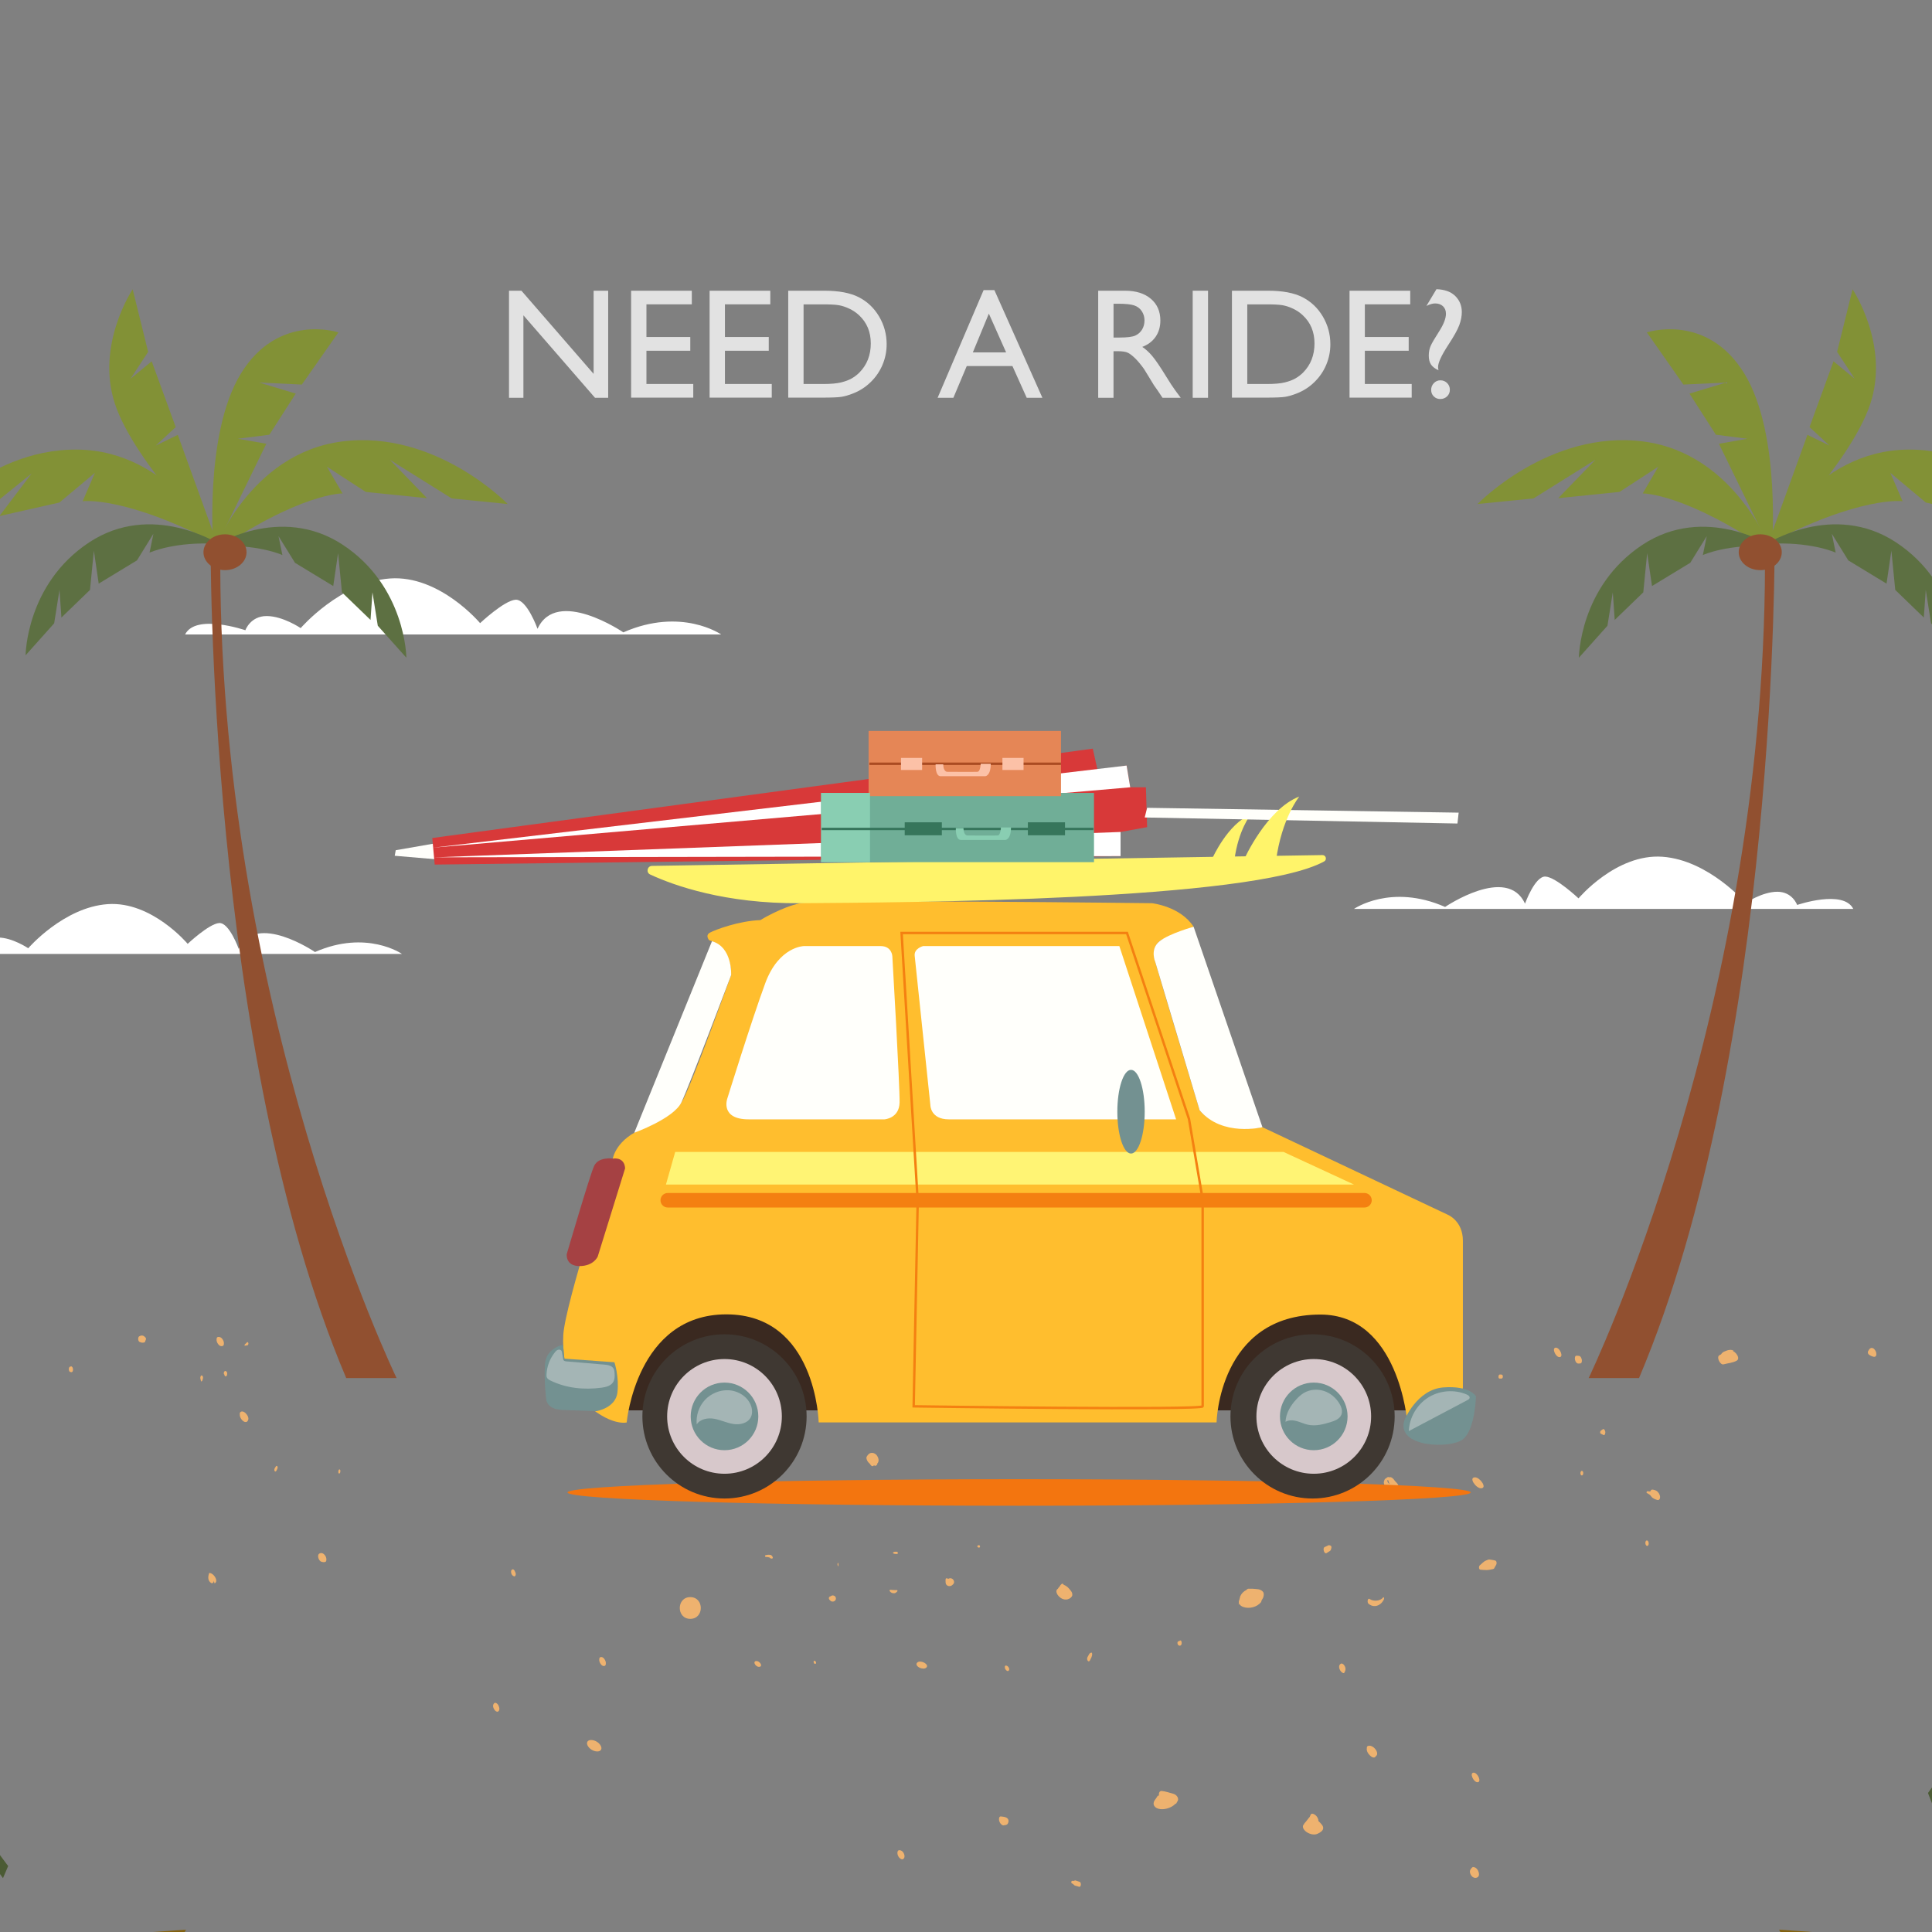 <?xml version="1.0" encoding="utf-8"?>
<!-- Generator: Adobe Illustrator 16.0.0, SVG Export Plug-In . SVG Version: 6.00 Build 0)  -->
<!DOCTYPE svg PUBLIC "-//W3C//DTD SVG 1.1//EN" "http://www.w3.org/Graphics/SVG/1.1/DTD/svg11.dtd">
<svg version="1.1" id="Layer_1" xmlns="http://www.w3.org/2000/svg" xmlns:xlink="http://www.w3.org/1999/xlink" x="0px" y="0px"
	 width="800px" height="800px" viewBox="0 0 800 800" enable-background="new 0 0 800 800" xml:space="preserve">
<rect x="0" y="0" width="800" height="800" fill="#808080" stroke="none"/>
<g>
	<defs>
		<polygon id="SVGID_1_" points="0,781.373 0,800 800,800 800,661.053 		"/>
	</defs>
	<clipPath id="SVGID_2_">
		<use xlink:href="#SVGID_1_"  overflow="visible"/>
	</clipPath>
</g>
<g>
	<defs>
		<rect id="SVGID_3_" x="2.982" width="797.018" height="513.508"/>
	</defs>
	<clipPath id="SVGID_4_">
		<use xlink:href="#SVGID_3_"  overflow="visible"/>
	</clipPath>
</g>
<g>
	<defs>
		<rect id="SVGID_5_" width="800" height="800"/>
	</defs>
	<clipPath id="SVGID_6_">
		<use xlink:href="#SVGID_5_"  overflow="visible"/>
	</clipPath>
	<path clip-path="url(#SVGID_6_)" fill="#FFFFFF" d="M76.641,262.727h221.995c0,0-16.444-11.452-40.523-0.881
		c0,0-27.602-18.793-35.531-1.468c0,0-4.404-12.333-9.103-12.04c-4.698,0.294-14.682,9.691-14.682,9.691s-16.738-19.968-37.293-18.5
		c-20.555,1.468-36.999,20.555-36.999,20.555s-7.341-4.992-14.095-4.992c-6.754,0-8.809,5.873-8.809,5.873
		S81.045,253.917,76.641,262.727"/>
	<path clip-path="url(#SVGID_6_)" fill="#FFFFFF" d="M-30.853,395h197.296c0,0-14.614-10.178-36.014-0.783
		c0,0-24.532-16.702-31.578-1.305c0,0-3.915-10.961-8.09-10.7c-4.176,0.261-13.049,8.612-13.049,8.612s-14.875-17.746-33.144-16.441
		c-18.268,1.305-32.882,18.268-32.882,18.268s-6.525-4.436-12.527-4.436c-6.002,0-7.829,5.219-7.829,5.219
		S-26.938,387.171-30.853,395"/>
	<path clip-path="url(#SVGID_6_)" fill="#FFFFFF" d="M767.407,376.368H560.642c0,0,15.315-10.666,37.742-0.82
		c0,0,25.709-17.504,33.095-1.368c0,0,4.102-11.487,8.478-11.213c4.376,0.273,13.675,9.025,13.675,9.025s15.59-18.598,34.735-17.23
		c19.145,1.367,34.461,19.145,34.461,19.145s6.837-4.65,13.128-4.65c6.29,0,8.205,5.47,8.205,5.47S763.305,368.164,767.407,376.368"
		/>
	<path clip-path="url(#SVGID_6_)" fill="#829136" d="M88.25,228.847c0,0,14.685-41.093,53.402-46.047
		c38.716-4.955,68.571,25.901,68.571,25.901l-23.17-2.312l-25.635-16.018l15.39,15.911l-25.357-2.587l-16.074-10.442l6.455,11.068
		C141.833,204.321,124.292,204.02,88.25,228.847"/>
	<path clip-path="url(#SVGID_6_)" fill="#5D7042" d="M88.262,226.227c0,0,27.669-17.845,53.735-0.602
		c26.065,17.244,26.265,46.718,26.265,46.718l-11.829-13.234l-2.206-13.834l-0.802,11.428l-11.829-11.428l-1.604-16.241
		l-2.005,13.634l-15.84-9.624l-6.817-11.028l1.604,7.82C116.934,229.835,106.508,225.023,88.262,226.227"/>
	<path clip-path="url(#SVGID_6_)" fill="#829136" d="M90.366,225.46c0,0-19.516-39.031-58.547-39.299
		c-39.031-0.267-64.963,33.952-64.963,33.952l22.724-5.079l23.526-18.981l-13.367,17.644l24.862-5.614l14.704-12.297l-5.08,11.762
		C34.225,207.548,51.602,205.142,90.366,225.46"/>
	<path clip-path="url(#SVGID_6_)" fill="#5D7042" d="M90.598,225.227c0,0-27.669-17.845-53.735-0.602
		c-26.065,17.244-26.266,46.718-26.266,46.718l11.83-13.234l2.206-13.834l0.802,11.428l11.829-11.428l1.604-16.241l2.005,13.634
		l15.84-9.624l6.817-11.028l-1.604,7.82C61.926,228.835,72.352,224.023,90.598,225.227"/>
	<path clip-path="url(#SVGID_6_)" fill="#829136" d="M90.375,226.309c0,0-34.659-34.573-42.766-59.046
		c-8.107-24.472,7.33-47.463,7.33-47.463l6.403,25.895l-7.293,11.14l8.766-7.225l9.942,27.242l-8.276,7.659l9.138-4.449
		L90.375,226.309z"/>
	<path clip-path="url(#SVGID_6_)" fill="#829136" d="M88.414,228.62c0,0-4.204-48.607,11.35-73.95
		c15.554-25.342,40.356-17.033,40.356-17.033l-15.134,21.603l-17.655-0.83l15.133,4.569l-10.93,17.034l-13.031,1.662l11.77,2.077
		L88.414,228.62z"/>
	<path clip-path="url(#SVGID_6_)" fill="#915030" d="M87.213,223.35c0,0-1.604,210.929,56.141,347.27h20.852
		c0,0-75.074-155.055-72.959-345.666L87.213,223.35z"/>
	<path clip-path="url(#SVGID_6_)" fill="#915030" d="M102.085,228.666c0,4.096-3.992,7.417-8.917,7.417
		c-4.924,0-8.916-3.321-8.916-7.417c0-4.096,3.992-7.417,8.916-7.417C98.093,221.249,102.085,224.57,102.085,228.666"/>
	<path clip-path="url(#SVGID_6_)" fill="#829136" d="M733.797,228.847c0,0-14.686-41.093-53.402-46.047
		c-38.716-4.955-68.57,25.901-68.57,25.901l23.17-2.312l25.635-16.018l-15.39,15.911l25.356-2.587l16.074-10.442l-6.455,11.068
		C680.215,204.321,697.755,204.02,733.797,228.847"/>
	<path clip-path="url(#SVGID_6_)" fill="#5D7042" d="M733.785,226.227c0,0-27.669-17.845-53.734-0.602
		c-26.065,17.244-26.266,46.718-26.266,46.718l11.829-13.234l2.206-13.834l0.802,11.428l11.829-11.428l1.604-16.241l2.005,13.634
		l15.84-9.624l6.817-11.028l-1.604,7.82C705.113,229.835,715.539,225.023,733.785,226.227"/>
	<path clip-path="url(#SVGID_6_)" fill="#829136" d="M731.682,225.46c0,0,19.516-39.031,58.547-39.299
		c39.031-0.267,64.963,33.952,64.963,33.952l-22.724-5.079l-23.526-18.981l13.367,17.644l-24.862-5.614l-14.704-12.297l5.08,11.762
		C787.822,207.548,770.445,205.142,731.682,225.46"/>
	<path clip-path="url(#SVGID_6_)" fill="#5D7042" d="M731.449,225.227c0,0,27.67-17.845,53.735-0.602
		c26.065,17.244,26.265,46.718,26.265,46.718l-11.828-13.234l-2.206-13.834l-0.803,11.428l-11.829-11.428l-1.604-16.241
		l-2.005,13.634l-15.84-9.624l-6.817-11.028l1.604,7.82C760.122,228.835,749.695,224.023,731.449,225.227"/>
	<path clip-path="url(#SVGID_6_)" fill="#829136" d="M731.673,226.309c0,0,34.659-34.573,42.766-59.046
		c8.107-24.472-7.33-47.463-7.33-47.463l-6.402,25.895l7.293,11.14l-8.767-7.225l-9.941,27.242l8.275,7.659l-9.138-4.449
		L731.673,226.309z"/>
	<path clip-path="url(#SVGID_6_)" fill="#829136" d="M733.634,228.62c0,0,4.204-48.607-11.35-73.95
		c-15.555-25.342-40.356-17.033-40.356-17.033l15.134,21.603l17.655-0.83l-15.133,4.569l10.93,17.034l13.031,1.662l-11.77,2.077
		L733.634,228.62z"/>
	<path clip-path="url(#SVGID_6_)" fill="#915030" d="M734.834,223.35c0,0,1.604,210.929-56.141,347.27h-20.852
		c0,0,75.073-155.055,72.959-345.666L734.834,223.35z"/>
	<path clip-path="url(#SVGID_6_)" fill="#915030" d="M719.962,228.666c0,4.096,3.992,7.417,8.917,7.417
		c4.924,0,8.916-3.321,8.916-7.417c0-4.096-3.992-7.417-8.916-7.417C723.954,221.249,719.962,224.57,719.962,228.666"/>
	<rect x="518.75" y="516" clip-path="url(#SVGID_6_)" fill="#D7C8CB" width="3.917" height="30.333"/>
	<polygon clip-path="url(#SVGID_6_)" fill="#82610F" points="791.035,802.829 736.669,799.049 738.671,802.389 796.143,806.837 	"/>
	<polygon clip-path="url(#SVGID_6_)" fill="#4B5B34" points="798.337,742.439 836.719,689.36 838.385,692.409 801.354,750.206 	"/>
	<polygon clip-path="url(#SVGID_6_)" fill="#82610F" points="22.666,802.829 77.032,799.049 75.03,802.389 17.558,806.837 	"/>
	<polygon clip-path="url(#SVGID_6_)" fill="#4B5B34" points="3.375,772.688 -35.792,720.212 -37.144,724.441 1.235,777.712 	"/>
</g>
<g>
	<path fill="#E2E2E2" d="M245.807,120.378h6.03v44.338h-5.459l-29.644-34.147v34.147h-5.967v-44.338h5.142l29.897,34.438V120.378z"
		/>
	<path fill="#E2E2E2" d="M261.327,120.378h25.137v5.649h-18.789v13.521h18.154v5.681h-18.154v13.774h19.392v5.649h-25.74V120.378z"
		/>
	<path fill="#E2E2E2" d="M293.827,120.378h25.137v5.649h-18.789v13.521h18.154v5.681h-18.154v13.774h19.392v5.649h-25.74V120.378z"
		/>
	<path fill="#E2E2E2" d="M326.39,164.653v-44.275h14.95c6.029,0,10.801,0.905,14.313,2.713c3.512,1.81,6.305,4.47,8.379,7.982
		c2.074,3.513,3.111,7.342,3.111,11.489c0,2.962-0.572,5.798-1.715,8.506c-1.143,2.708-2.771,5.089-4.887,7.141
		c-2.158,2.116-4.666,3.713-7.521,4.792c-1.672,0.656-3.207,1.095-4.604,1.317c-1.396,0.222-4.063,0.333-7.998,0.333H326.39z
		 M340.672,126.027h-7.934v32.976h8.125c3.174,0,5.639-0.217,7.395-0.65s3.221-0.984,4.396-1.65c1.174-0.667,2.248-1.486,3.221-2.46
		c3.131-3.174,4.697-7.183,4.697-12.029c0-4.761-1.607-8.643-4.824-11.648c-1.186-1.121-2.545-2.042-4.078-2.761
		c-1.535-0.719-2.988-1.195-4.363-1.428C345.93,126.144,343.719,126.027,340.672,126.027z"/>
	<path fill="#E2E2E2" d="M407.293,120.124h4.461l19.881,44.592h-6.497l-5.909-13.14h-18.917l-5.54,13.14h-6.523L407.293,120.124z
		 M416.618,145.927l-7.153-16.06l-6.634,16.06H416.618z"/>
	<path fill="#E2E2E2" d="M454.74,164.716v-44.338h11.108c4.485,0,8.046,1.111,10.68,3.333c2.635,2.222,3.952,5.227,3.952,9.014
		c0,2.582-0.646,4.814-1.937,6.697c-1.291,1.883-3.142,3.291-5.554,4.221c1.417,0.931,2.803,2.201,4.157,3.809
		c1.354,1.608,3.258,4.412,5.713,8.411c1.544,2.518,2.782,4.412,3.714,5.681l2.348,3.174h-7.553l-1.934-2.921
		c-0.063-0.105-0.19-0.286-0.381-0.54l-1.236-1.747l-1.965-3.239l-2.124-3.461c-1.31-1.821-2.511-3.27-3.602-4.347
		s-2.076-1.854-2.955-2.329c-0.879-0.475-2.356-0.713-4.433-0.713h-1.652v19.297H454.74z M462.992,125.773h-1.904v13.997h2.412
		c3.216,0,5.422-0.275,6.617-0.825c1.195-0.55,2.127-1.381,2.793-2.491c0.667-1.111,1-2.375,1-3.793c0-1.396-0.37-2.661-1.111-3.793
		c-0.74-1.131-1.782-1.93-3.126-2.396C468.329,126.006,466.103,125.773,462.992,125.773z"/>
	<path fill="#E2E2E2" d="M493.873,120.378h6.348v44.338h-6.348V120.378z"/>
	<path fill="#E2E2E2" d="M510.123,164.653v-44.275h14.949c6.029,0,10.801,0.905,14.313,2.713c3.512,1.81,6.305,4.47,8.379,7.982
		c2.073,3.513,3.11,7.342,3.11,11.489c0,2.962-0.571,5.798-1.714,8.506c-1.143,2.708-2.772,5.089-4.888,7.141
		c-2.158,2.116-4.666,3.713-7.521,4.792c-1.672,0.656-3.206,1.095-4.603,1.317c-1.396,0.222-4.063,0.333-7.998,0.333H510.123z
		 M524.405,126.027h-7.935v32.976h8.125c3.174,0,5.639-0.217,7.395-0.65c1.757-0.434,3.222-0.984,4.396-1.65
		c1.174-0.667,2.248-1.486,3.221-2.46c3.132-3.174,4.697-7.183,4.697-12.029c0-4.761-1.607-8.643-4.824-11.648
		c-1.185-1.121-2.544-2.042-4.078-2.761c-1.534-0.719-2.988-1.195-4.363-1.428C529.663,126.144,527.452,126.027,524.405,126.027z"/>
	<path fill="#E2E2E2" d="M558.81,120.378h25.137v5.649h-18.789v13.521h18.154v5.681h-18.154v13.774h19.392v5.649H558.81V120.378z"/>
	<path fill="#E2E2E2" d="M590.643,126.694l4.167-6.951c3.436,0.127,6.043,1.083,7.824,2.87c1.781,1.787,2.673,3.99,2.673,6.611
		c0,1.691-0.346,3.482-1.035,5.375c-0.69,1.892-2.234,4.667-4.633,8.323c-2.781,4.271-4.172,7.304-4.172,9.1
		c0,0.275,0.064,0.708,0.191,1.3c-1.439-0.655-2.471-1.442-3.095-2.361c-0.625-0.919-0.937-2.15-0.937-3.694
		c0-1.479,0.249-2.8,0.749-3.963c0.499-1.162,1.705-3.233,3.618-6.213c1.828-2.875,2.742-5.263,2.742-7.165
		c0-1.31-0.409-2.351-1.227-3.123c-0.818-0.771-1.906-1.157-3.267-1.157C593.224,125.646,592.023,125.996,590.643,126.694z
		 M600.355,161.4c0,1.084-0.384,1.992-1.148,2.725s-1.71,1.1-2.836,1.1c-1.062,0-1.955-0.361-2.677-1.083
		c-0.723-0.722-1.083-1.615-1.083-2.677c0-1.105,0.371-2.045,1.115-2.82c0.743-0.776,1.646-1.164,2.709-1.164
		c1.104,0,2.033,0.377,2.788,1.132C599.978,159.366,600.355,160.295,600.355,161.4z"/>
</g>
<g>
	<defs>
		<rect id="SVGID_7_" width="800" height="800"/>
	</defs>
	<clipPath id="SVGID_8_">
		<use xlink:href="#SVGID_7_"  overflow="visible"/>
	</clipPath>
	<g clip-path="url(#SVGID_8_)">
		<g>
			<defs>
				<rect id="SVGID_9_" x="281.48" y="661.333" width="8.706" height="9"/>
			</defs>
			<clipPath id="SVGID_10_">
				<use xlink:href="#SVGID_9_"  overflow="visible"/>
			</clipPath>
			<path clip-path="url(#SVGID_10_)" fill="#EEB26F" d="M285.833,661.333c-5.804,0-5.804,9,0,9
				C291.637,670.333,291.637,661.333,285.833,661.333"/>
		</g>
	</g>
	<g clip-path="url(#SVGID_8_)">
		<g>
			<defs>
				<rect id="SVGID_11_" x="343.206" y="660.631" width="2.938" height="2.553"/>
			</defs>
			<clipPath id="SVGID_12_">
				<use xlink:href="#SVGID_11_"  overflow="visible"/>
			</clipPath>
			<path clip-path="url(#SVGID_12_)" fill="#EEB26F" d="M345.218,660.688c-0.498-0.146-0.901,0.005-1.251,0.291
				c-0.006,0.002-0.013,0.004-0.019,0.006c-0.299,0.047-0.56,0.21-0.682,0.498c-0.14,0.33-0.009,0.542,0.117,0.836
				c0.133,0.177,0.28,0.341,0.442,0.491c0.798,0.754,2.254,0.317,2.317-0.848C346.174,661.375,345.775,660.852,345.218,660.688"/>
		</g>
	</g>
	<g clip-path="url(#SVGID_8_)">
		<g>
			<defs>
				<rect id="SVGID_13_" x="368.35" y="658.281" width="3.282" height="1.455"/>
			</defs>
			<clipPath id="SVGID_14_">
				<use xlink:href="#SVGID_13_"  overflow="visible"/>
			</clipPath>
			<path clip-path="url(#SVGID_14_)" fill="#EEB26F" d="M371.32,658.413c-0.473,0.048-0.918,0.009-1.396-0.019
				c-0.367-0.021-0.777-0.016-1.134-0.101c-0.372-0.088-0.562,0.295-0.354,0.582c0.472,0.648,1.054,0.879,1.837,0.858
				c0.478-0.012,1.064-0.463,1.31-0.851C371.71,658.684,371.58,658.387,371.32,658.413"/>
		</g>
	</g>
	<g clip-path="url(#SVGID_8_)">
		<g>
			<defs>
				<rect id="SVGID_15_" x="391.529" y="653.497" width="3.539" height="3.282"/>
			</defs>
			<clipPath id="SVGID_16_">
				<use xlink:href="#SVGID_15_"  overflow="visible"/>
			</clipPath>
			<path clip-path="url(#SVGID_16_)" fill="#EEB26F" d="M393.07,653.581c-0.203,0.065-0.372,0.142-0.531,0.226
				c-0.037-0.04-0.081-0.072-0.117-0.113c-0.235-0.361-0.841-0.188-0.868,0.231c-0.034,0.531-0.037,0.956,0.014,1.475
				c0.105,1.087,1.182,1.608,2.155,1.284c0.386-0.129,0.595-0.342,0.89-0.615C395.777,654.989,394.501,653.125,393.07,653.581"/>
		</g>
	</g>
	<g clip-path="url(#SVGID_8_)">
		<g>
			<defs>
				<rect id="SVGID_17_" x="404.695" y="639.822" width="1.12" height="1.021"/>
			</defs>
			<clipPath id="SVGID_18_">
				<use xlink:href="#SVGID_17_"  overflow="visible"/>
			</clipPath>
			<path clip-path="url(#SVGID_18_)" fill="#EEB26F" d="M405.245,639.831c-0.048,0.008-0.096,0.016-0.145,0.023
				c-0.158,0.027-0.325,0.119-0.377,0.285c-0.128,0.42,0.188,0.637,0.569,0.697C406.023,640.952,405.969,639.71,405.245,639.831"/>
		</g>
	</g>
	<g clip-path="url(#SVGID_8_)">
		<g>
			<defs>
				<rect id="SVGID_19_" x="369.763" y="642.526" width="2.025" height="0.947"/>
			</defs>
			<clipPath id="SVGID_20_">
				<use xlink:href="#SVGID_19_"  overflow="visible"/>
			</clipPath>
			<path clip-path="url(#SVGID_20_)" fill="#EEB26F" d="M371.273,642.528c-0.553-0.007-0.923-0.008-1.408,0.266
				c-0.161,0.093-0.117,0.348,0.031,0.424c0.519,0.269,0.915,0.262,1.497,0.254C372.01,643.463,371.854,642.535,371.273,642.528"/>
		</g>
	</g>
	<g clip-path="url(#SVGID_8_)">
		<g>
			<defs>
				<rect id="SVGID_21_" x="346.794" y="647.144" width="0.4" height="1.382"/>
			</defs>
			<clipPath id="SVGID_22_">
				<use xlink:href="#SVGID_21_"  overflow="visible"/>
			</clipPath>
			<path clip-path="url(#SVGID_22_)" fill="#EEB26F" d="M347.104,647.266c-0.033-0.104-0.141-0.182-0.205-0.057
				c-0.179,0.352-0.091,0.822-0.002,1.192c0.022,0.092,0.16,0.194,0.205,0.057C347.226,648.076,347.224,647.646,347.104,647.266"/>
		</g>
	</g>
	<g clip-path="url(#SVGID_8_)">
		<g>
			<defs>
				<rect id="SVGID_23_" x="316.777" y="643.788" width="3.232" height="1.597"/>
			</defs>
			<clipPath id="SVGID_24_">
				<use xlink:href="#SVGID_23_"  overflow="visible"/>
			</clipPath>
			<path clip-path="url(#SVGID_24_)" fill="#EEB26F" d="M319.135,643.868c-0.001-0.005-0.002-0.011-0.004-0.016
				c-0.012-0.001-0.049-0.001-0.095,0c-0.698-0.134-1.455-0.051-2.126,0.169c-0.25,0.082-0.114,0.686,0.133,0.68
				c0.579-0.013,1.108,0.071,1.628,0.235c0.145,0.228,0.352,0.375,0.63,0.425c0.097,0.024,0.196,0.03,0.294,0.017
				C320.529,645.34,319.663,643.996,319.135,643.868"/>
		</g>
	</g>
	<g clip-path="url(#SVGID_8_)">
		<g>
			<defs>
				<rect id="SVGID_25_" x="312.394" y="687.792" width="2.752" height="2.404"/>
			</defs>
			<clipPath id="SVGID_26_">
				<use xlink:href="#SVGID_25_"  overflow="visible"/>
			</clipPath>
			<path clip-path="url(#SVGID_26_)" fill="#EEB26F" d="M315.081,689.197c-0.263-0.746-1.148-1.474-1.97-1.399
				c-0.044,0.004-0.088,0.007-0.132,0.011c-0.524,0.047-0.681,0.526-0.531,0.976c0.208,0.629,0.921,1.331,1.609,1.391
				c0.066,0.006,0.131,0.011,0.196,0.017C314.895,690.247,315.313,689.855,315.081,689.197"/>
		</g>
	</g>
	<g clip-path="url(#SVGID_8_)">
		<g>
			<defs>
				<rect id="SVGID_27_" x="336.898" y="687.704" width="1.029" height="1.259"/>
			</defs>
			<clipPath id="SVGID_28_">
				<use xlink:href="#SVGID_27_"  overflow="visible"/>
			</clipPath>
			<path clip-path="url(#SVGID_28_)" fill="#EEB26F" d="M337.774,688.039c0.003,0.003,0.006,0.005,0.01,0.009
				c-0.006-0.011-0.015-0.017-0.021-0.025c-0.041-0.066-0.088-0.123-0.141-0.171c-0.011-0.01-0.017-0.024-0.028-0.033
				c-0.006-0.005-0.012-0.005-0.018-0.009c-0.044-0.033-0.091-0.052-0.139-0.066c-0.013-0.003-0.026-0.011-0.039-0.014
				c-0.006-0.001-0.012-0.006-0.018-0.006c0.002,0.001,0.004,0.003,0.006,0.005c-0.058-0.011-0.117-0.016-0.184-0.023
				c-0.563-0.056-0.267,1.315,0.262,1.256c0.052-0.006,0.104-0.012,0.156-0.018C338.018,688.898,337.982,688.387,337.774,688.039"/>
		</g>
	</g>
	<g clip-path="url(#SVGID_8_)">
		<g>
			<defs>
				<rect id="SVGID_29_" x="379.488" y="688.027" width="4.391" height="2.903"/>
			</defs>
			<clipPath id="SVGID_30_">
				<use xlink:href="#SVGID_29_"  overflow="visible"/>
			</clipPath>
			<path clip-path="url(#SVGID_30_)" fill="#EEB26F" d="M382.057,688.209c-0.771-0.21-1.73-0.376-2.345,0.322
				c-0.692,0.787,0.383,1.703,1.029,2.016c0.795,0.386,2.219,0.667,2.9-0.106C384.501,689.464,382.814,688.416,382.057,688.209"/>
		</g>
	</g>
	<g clip-path="url(#SVGID_8_)">
		<g>
			<defs>
				<rect id="SVGID_31_" x="416.076" y="689.67" width="1.822" height="2.287"/>
			</defs>
			<clipPath id="SVGID_32_">
				<use xlink:href="#SVGID_31_"  overflow="visible"/>
			</clipPath>
			<path clip-path="url(#SVGID_32_)" fill="#EEB26F" d="M417.815,690.781c-0.13-0.497-0.67-1.05-1.194-1.106
				c-0.466-0.051-0.578,0.317-0.533,0.687l-0.001,0.004c-0.136,0.663,1.06,2.188,1.642,1.342c-0.135,0.197,0.087-0.104,0.111-0.161
				C417.948,691.281,417.885,691.047,417.815,690.781"/>
		</g>
	</g>
	<g clip-path="url(#SVGID_8_)">
		<g>
			<defs>
				<rect id="SVGID_33_" x="211.621" y="649.817" width="1.945" height="2.925"/>
			</defs>
			<clipPath id="SVGID_34_">
				<use xlink:href="#SVGID_33_"  overflow="visible"/>
			</clipPath>
			<path clip-path="url(#SVGID_34_)" fill="#EEB26F" d="M213.557,651.652c-0.035-0.352-0.146-0.59-0.308-0.826
				c-0.056-0.203-0.137-0.4-0.269-0.584c-0.221-0.307-0.618-0.59-0.976-0.313c-0.383,0.296-0.431,0.844-0.348,1.29
				c0.131,0.713,0.53,1.298,1.231,1.518c0.147,0.019,0.276-0.021,0.388-0.121C213.525,652.343,213.594,652.021,213.557,651.652"/>
		</g>
	</g>
	<g clip-path="url(#SVGID_8_)">
		<g>
			<defs>
				<rect id="SVGID_35_" x="131.72" y="643.083" width="3.437" height="3.777"/>
			</defs>
			<clipPath id="SVGID_36_">
				<use xlink:href="#SVGID_35_"  overflow="visible"/>
			</clipPath>
			<path clip-path="url(#SVGID_36_)" fill="#EEB26F" d="M135.047,644.982c-0.324-1.106-1.531-2.405-2.772-1.699
				c-1.179,0.671-0.279,3.107,0.834,3.417c0.578,0.16,0.958,0.225,1.543,0.076C135.321,646.606,135.176,645.421,135.047,644.982"/>
		</g>
	</g>
	<g clip-path="url(#SVGID_8_)">
		<g>
			<defs>
				<rect id="SVGID_37_" x="113.589" y="606.99" width="1.385" height="2.344"/>
			</defs>
			<clipPath id="SVGID_38_">
				<use xlink:href="#SVGID_37_"  overflow="visible"/>
			</clipPath>
			<path clip-path="url(#SVGID_38_)" fill="#EEB26F" d="M114.889,607.232c-0.125-0.271-0.451-0.346-0.625-0.065
				c-0.161,0.26-0.322,0.521-0.484,0.779c-0.204,0.33-0.263,0.785-0.085,1.141c0.213,0.427,0.601,0.241,0.767-0.106
				c0.134-0.281,0.268-0.562,0.403-0.843C114.994,607.868,115.017,607.507,114.889,607.232"/>
		</g>
	</g>
	<g clip-path="url(#SVGID_8_)">
		<g>
			<defs>
				<rect id="SVGID_39_" x="99.276" y="584.457" width="3.582" height="4.39"/>
			</defs>
			<clipPath id="SVGID_40_">
				<use xlink:href="#SVGID_39_"  overflow="visible"/>
			</clipPath>
			<path clip-path="url(#SVGID_40_)" fill="#EEB26F" d="M101.777,585.239c-0.36-0.362-0.827-0.688-1.344-0.771
				c-0.514-0.081-1.136,0.234-1.152,0.825c-0.018,0.651,0.004,1.106,0.293,1.736c0.362,0.783,1.08,1.631,1.976,1.796
				c0.54,0.099,0.888-0.167,1.056-0.566c0.02-0.031,0.039-0.063,0.059-0.094C103.241,587.256,102.405,585.87,101.777,585.239"/>
		</g>
	</g>
	<g clip-path="url(#SVGID_8_)">
		<g>
			<defs>
				<rect id="SVGID_41_" x="28.496" y="565.798" width="1.739" height="2.383"/>
			</defs>
			<clipPath id="SVGID_42_">
				<use xlink:href="#SVGID_41_"  overflow="visible"/>
			</clipPath>
			<path clip-path="url(#SVGID_42_)" fill="#EEB26F" d="M29.382,565.811c-0.097,0.023-0.194,0.045-0.291,0.068
				c-0.4,0.093-0.553,0.487-0.589,0.866c-0.036,0.372,0.067,1.25,0.56,1.349c0.121,0.023,0.242,0.048,0.363,0.071
				C30.66,568.408,30.348,565.586,29.382,565.811"/>
		</g>
	</g>
	<g clip-path="url(#SVGID_8_)">
		<g>
			<defs>
				<rect id="SVGID_43_" x="57.213" y="553.028" width="3.243" height="2.955"/>
			</defs>
			<clipPath id="SVGID_44_">
				<use xlink:href="#SVGID_43_"  overflow="visible"/>
			</clipPath>
			<path clip-path="url(#SVGID_44_)" fill="#EEB26F" d="M60.289,553.89c-0.38-0.376-0.654-0.712-1.184-0.837
				c-0.185-0.043-0.428-0.016-0.618-0.021c-0.249-0.011-0.374,0.051-0.503,0.173c-0.049,0.014-0.099,0.027-0.148,0.041
				c-0.914,0.254-0.779,2.294,0.124,2.49c0.255,0.057,0.503,0.186,0.754,0.234c0.184,0.036,0.441-0.011,0.63-0.018
				c0.189-0.006,0.392-0.034,0.552-0.152c0.293-0.215,0.2-0.497,0.358-0.748C60.441,554.757,60.58,554.178,60.289,553.89"/>
		</g>
	</g>
	<g clip-path="url(#SVGID_8_)">
		<g>
			<defs>
				<rect id="SVGID_45_" x="89.661" y="553.587" width="3.069" height="3.827"/>
			</defs>
			<clipPath id="SVGID_46_">
				<use xlink:href="#SVGID_45_"  overflow="visible"/>
			</clipPath>
			<path clip-path="url(#SVGID_46_)" fill="#EEB26F" d="M92.596,555.436c-0.28-0.843-0.962-1.787-1.925-1.836
				c-0.074-0.004-0.148-0.008-0.221-0.011c-0.982-0.05-0.842,1.439-0.656,1.987c0.263,0.77,1.006,1.895,1.957,1.836l0.179-0.012
				C92.888,557.341,92.806,556.068,92.596,555.436"/>
		</g>
	</g>
	<g clip-path="url(#SVGID_8_)">
		<g>
			<defs>
				<rect id="SVGID_47_" x="101.26" y="555.718" width="1.592" height="1.513"/>
			</defs>
			<clipPath id="SVGID_48_">
				<use xlink:href="#SVGID_47_"  overflow="visible"/>
			</clipPath>
			<path clip-path="url(#SVGID_48_)" fill="#EEB26F" d="M102.328,555.802c-0.306,0.294-0.617,0.581-0.932,0.865
				c-0.1,0.091-0.259,0.608,0.021,0.561c0.348-0.061,0.697-0.118,1.046-0.174c0.297-0.05,0.395-0.546,0.389-0.776
				C102.847,556.062,102.633,555.51,102.328,555.802"/>
		</g>
	</g>
	<g clip-path="url(#SVGID_8_)">
		<g>
			<defs>
				<rect id="SVGID_49_" x="92.659" y="567.689" width="1.413" height="2.239"/>
			</defs>
			<clipPath id="SVGID_50_">
				<use xlink:href="#SVGID_49_"  overflow="visible"/>
			</clipPath>
			<path clip-path="url(#SVGID_50_)" fill="#EEB26F" d="M93.787,567.933c-0.221-0.241-0.572-0.354-0.826-0.099
				c-0.282,0.284-0.475,1.034-0.069,1.316c0.025,0.188,0.071,0.371,0.156,0.512c0.284,0.472,0.784,0.265,0.921-0.203
				C94.108,568.977,94.154,568.337,93.787,567.933"/>
		</g>
	</g>
	<g clip-path="url(#SVGID_8_)">
		<g>
			<defs>
				<rect id="SVGID_51_" x="82.935" y="569.541" width="1.131" height="2.486"/>
			</defs>
			<clipPath id="SVGID_52_">
				<use xlink:href="#SVGID_51_"  overflow="visible"/>
			</clipPath>
			<path clip-path="url(#SVGID_52_)" fill="#EEB26F" d="M83.661,569.587c-0.59-0.281-0.788,0.807-0.71,1.158
				c0.081,0.361,0.165,0.718,0.256,1.075c0.128,0.5,0.54-0.038,0.601-0.258c0.053-0.194,0.11-0.387,0.175-0.578
				C84.12,570.575,84.132,569.811,83.661,569.587"/>
		</g>
	</g>
	<g clip-path="url(#SVGID_8_)">
		<g>
			<defs>
				<rect id="SVGID_53_" x="140.091" y="608.454" width="0.846" height="1.71"/>
			</defs>
			<clipPath id="SVGID_54_">
				<use xlink:href="#SVGID_53_"  overflow="visible"/>
			</clipPath>
			<path clip-path="url(#SVGID_54_)" fill="#EEB26F" d="M140.692,608.482c-0.549-0.219-0.623,0.891-0.597,1.14
				c0.02,0.194,0.065,0.506,0.312,0.539c0.297,0.041,0.462-0.381,0.487-0.606c0.012-0.113,0.024-0.227,0.036-0.34
				C140.953,609.012,140.934,608.578,140.692,608.482"/>
		</g>
	</g>
	<g clip-path="url(#SVGID_8_)">
		<g>
			<defs>
				<rect id="SVGID_55_" x="86.245" y="651.321" width="3.3" height="4.313"/>
			</defs>
			<clipPath id="SVGID_56_">
				<use xlink:href="#SVGID_55_"  overflow="visible"/>
			</clipPath>
			<path clip-path="url(#SVGID_56_)" fill="#EEB26F" d="M89.347,653.61c-0.403-1.009-1.523-2.29-2.718-2.29
				c-0.706,1.972-0.438,3.356,0.803,4.156c0.167,0.096,0.343,0.12,0.529,0.073c0.181-0.062,0.315-0.179,0.403-0.35
				c0.105-0.205,0.161-0.424,0.167-0.654c0.095,0.363,0.191,0.726,0.287,1.088c0.284-0.085,0.489-0.263,0.613-0.533
				C89.642,654.632,89.528,654.064,89.347,653.61"/>
		</g>
	</g>
	<g clip-path="url(#SVGID_8_)">
		<g>
			<defs>
				<rect id="SVGID_57_" x="243.063" y="720.5" width="5.979" height="4.74"/>
			</defs>
			<clipPath id="SVGID_58_">
				<use xlink:href="#SVGID_57_"  overflow="visible"/>
			</clipPath>
			<path clip-path="url(#SVGID_58_)" fill="#EEB26F" d="M248.75,722.864c-0.74-1.361-2.439-2.364-3.986-2.364
				c-0.569,0-1.218,0.172-1.53,0.698c-0.313,0.528-0.151,1.177,0.121,1.678c0.74,1.36,2.439,2.364,3.986,2.364
				c0.57,0,1.218-0.172,1.53-0.699C249.184,724.015,249.022,723.365,248.75,722.864"/>
		</g>
	</g>
	<g clip-path="url(#SVGID_8_)">
		<g>
			<defs>
				<rect id="SVGID_59_" x="204.17" y="705.098" width="2.613" height="3.692"/>
			</defs>
			<clipPath id="SVGID_60_">
				<use xlink:href="#SVGID_59_"  overflow="visible"/>
			</clipPath>
			<path clip-path="url(#SVGID_60_)" fill="#EEB26F" d="M206.702,707.021c-0.064-0.199-0.127-0.397-0.191-0.597
				c-0.254-0.792-1.506-2.007-2.113-0.851c-0.027,0.053-0.055,0.104-0.082,0.156c-0.465,0.887,0.269,2.305,0.994,2.82
				C206.431,709.349,207.006,707.972,206.702,707.021"/>
		</g>
	</g>
	<g clip-path="url(#SVGID_8_)">
		<g>
			<defs>
				<rect id="SVGID_61_" x="248.119" y="686.129" width="2.762" height="3.742"/>
			</defs>
			<clipPath id="SVGID_62_">
				<use xlink:href="#SVGID_61_"  overflow="visible"/>
			</clipPath>
			<path clip-path="url(#SVGID_62_)" fill="#EEB26F" d="M250.768,687.963c-0.241-0.779-0.916-1.833-1.847-1.833
				c-0.943,0-0.873,1.314-0.69,1.908c0.241,0.777,0.917,1.833,1.847,1.833C251.022,689.871,250.951,688.555,250.768,687.963"/>
		</g>
	</g>
	<g clip-path="url(#SVGID_8_)">
		<g>
			<defs>
				<rect id="SVGID_63_" x="358.766" y="601.606" width="5.036" height="5.506"/>
			</defs>
			<clipPath id="SVGID_64_">
				<use xlink:href="#SVGID_63_"  overflow="visible"/>
			</clipPath>
			<path clip-path="url(#SVGID_64_)" fill="#EEB26F" d="M363.795,604.864c0.054-0.782-0.216-1.477-0.649-2.112
				c-0.55-0.808-1.526-1.276-2.481-1.114c-0.866,0.146-1.389,0.874-1.8,1.577c-0.253,0.433,0.035,1.202,0.228,1.587
				c0.276,0.548,0.678,0.99,1.141,1.376c0.184,0.335,0.396,0.661,0.728,0.838c0.167,0.095,0.344,0.12,0.529,0.074l0.229-0.128
				c0.129-0.316,0.294-0.304,0.495,0.04c0.764-0.058,1.087-0.526,1.121-1.135c0.002-0.002,0.01-0.005,0.012-0.006
				C363.629,605.63,363.771,605.218,363.795,604.864"/>
		</g>
	</g>
	<g clip-path="url(#SVGID_8_)">
		<g>
			<defs>
				<rect id="SVGID_65_" x="290.392" y="605.212" width="1.216" height="2.807"/>
			</defs>
			<clipPath id="SVGID_66_">
				<use xlink:href="#SVGID_65_"  overflow="visible"/>
			</clipPath>
			<path clip-path="url(#SVGID_66_)" fill="#EEB26F" d="M291.589,606.196c-0.008-0.336-0.14-0.986-0.595-0.984
				c-0.457,0.003-0.575,0.654-0.583,0.991c-0.006,0.27-0.012,0.539-0.018,0.809c-0.008,0.347,0.173,1.017,0.627,1.008
				c0.464-0.009,0.596-0.685,0.587-1.032C291.601,606.725,291.595,606.461,291.589,606.196"/>
		</g>
	</g>
	<g clip-path="url(#SVGID_8_)">
		<g>
			<defs>
				<rect id="SVGID_67_" x="437.431" y="655.759" width="6.594" height="6.582"/>
			</defs>
			<clipPath id="SVGID_68_">
				<use xlink:href="#SVGID_67_"  overflow="visible"/>
			</clipPath>
			<path clip-path="url(#SVGID_68_)" fill="#EEB26F" d="M443.976,659.798c-0.176-0.737-0.717-1.291-1.187-1.851
				c-0.551-0.654-1.296-1.313-2.113-1.617c-0.051-0.02-0.103-0.029-0.153-0.043c-0.233-0.395-0.677-0.794-1.013-0.298
				c-0.246,0.19-0.445,0.419-0.596,0.688c-0.044,0.093-0.089,0.186-0.134,0.279c-0.224,0.159-0.398,0.36-0.539,0.591
				c-0.017,0.021-0.033,0.051-0.048,0.081c-0.046,0.078-0.094,0.154-0.139,0.235l-0.006,0.004c-0.932,0.52-0.65,1.665-0.187,2.408
				c0.628,1.004,1.776,1.88,2.974,2.033c0.93,0.118,1.771-0.093,2.484-0.709c0.283-0.245,0.73-0.716,0.702-1.146
				C444.008,660.235,443.992,660.017,443.976,659.798"/>
		</g>
	</g>
	<g clip-path="url(#SVGID_8_)">
		<g>
			<defs>
				<rect id="SVGID_69_" x="487.553" y="679.277" width="1.765" height="2.167"/>
			</defs>
			<clipPath id="SVGID_70_">
				<use xlink:href="#SVGID_69_"  overflow="visible"/>
			</clipPath>
			<path clip-path="url(#SVGID_70_)" fill="#EEB26F" d="M489.136,679.54c-0.191-0.342-0.559-0.354-0.77-0.021
				c-0.015,0.021-0.02,0.048-0.031,0.069c-0.013-0.002-0.026-0.001-0.038-0.003s-0.022,0.003-0.033,0.003
				c-0.044-0.034-0.101-0.054-0.185-0.031c-0.894,0.236-0.535,1.724,0.232,1.869C489.343,681.621,489.508,680.202,489.136,679.54"/>
		</g>
	</g>
	<g clip-path="url(#SVGID_8_)">
		<g>
			<defs>
				<rect id="SVGID_71_" x="450.159" y="684.311" width="2.082" height="3.619"/>
			</defs>
			<clipPath id="SVGID_72_">
				<use xlink:href="#SVGID_71_"  overflow="visible"/>
			</clipPath>
			<path clip-path="url(#SVGID_72_)" fill="#EEB26F" d="M452.209,684.648c-0.121-0.655-0.726-0.199-1.038,0.056
				c-0.177,0.143-0.287,0.451-0.396,0.645c-0.149,0.272-0.301,0.543-0.451,0.814c-0.24,0.434-0.216,1.074,0.054,1.49
				c0.237,0.368,0.683,0.379,0.888-0.031C451.705,686.743,452.398,685.683,452.209,684.648"/>
		</g>
	</g>
	<g clip-path="url(#SVGID_8_)">
		<g>
			<defs>
				<rect id="SVGID_73_" x="512.9" y="657.839" width="10.408" height="7.925"/>
			</defs>
			<clipPath id="SVGID_74_">
				<use xlink:href="#SVGID_73_"  overflow="visible"/>
			</clipPath>
			<path clip-path="url(#SVGID_74_)" fill="#EEB26F" d="M523.295,660.268c0.189-1.396-1.564-2.18-2.652-2.238
				c-1.282-0.171-2.564-0.227-3.849-0.168c-0.272,0.064-0.477,0.221-0.609,0.468c-1.229,0.597-2.105,1.478-2.63,2.644
				c-0.15,0.487-0.264,0.946-0.352,1.41c-0.192,0.404-0.299,0.827-0.215,1.264c0.003,0.015,0.008,0.026,0.011,0.04
				c-0.033,0.281-0.065,0.563-0.1,0.843c0.074-0.161,0.146-0.323,0.22-0.485c0.304,0.67,0.988,1.112,1.661,1.356
				c2.508,0.911,5.767,0.062,7.428-2.02c0.076-0.261,0.151-0.521,0.228-0.782c0.104-0.161,0.21-0.323,0.314-0.485
				C523.099,661.544,523.279,660.929,523.295,660.268"/>
		</g>
	</g>
	<g clip-path="url(#SVGID_8_)">
		<g>
			<defs>
				<rect id="SVGID_75_" x="548.069" y="639.827" width="3.256" height="3.353"/>
			</defs>
			<clipPath id="SVGID_76_">
				<use xlink:href="#SVGID_75_"  overflow="visible"/>
			</clipPath>
			<path clip-path="url(#SVGID_76_)" fill="#EEB26F" d="M551.071,640.082c-0.208-0.127-0.39-0.177-0.625-0.238
				c-0.265-0.07-0.503,0.098-0.733,0.203c-0.404,0.188-0.81,0.374-1.214,0.562c-0.95,0.438-0.17,3.112,0.833,2.474
				c0.309-0.195,0.615-0.391,0.923-0.587c0.154-0.098,0.309-0.196,0.464-0.294c0.373-0.238,0.454-0.792,0.562-1.183
				C551.358,640.734,551.363,640.261,551.071,640.082"/>
		</g>
	</g>
	<g clip-path="url(#SVGID_8_)">
		<g>
			<defs>
				<rect id="SVGID_77_" x="566.305" y="661.376" width="6.834" height="3.666"/>
			</defs>
			<clipPath id="SVGID_78_">
				<use xlink:href="#SVGID_77_"  overflow="visible"/>
			</clipPath>
			<path clip-path="url(#SVGID_78_)" fill="#EEB26F" d="M572.696,661.508c-1.176,1.492-3.969,1.696-5.5,0.633
				c-0.951-0.661-1.147,1.41-0.558,1.913c2.364,2.02,5.35,0.73,6.47-1.938C573.214,661.861,573.044,661.065,572.696,661.508"/>
		</g>
	</g>
	<g clip-path="url(#SVGID_8_)">
		<g>
			<defs>
				<rect id="SVGID_79_" x="573.005" y="611.604" width="6.15" height="5.639"/>
			</defs>
			<clipPath id="SVGID_80_">
				<use xlink:href="#SVGID_79_"  overflow="visible"/>
			</clipPath>
			<path clip-path="url(#SVGID_80_)" fill="#EEB26F" d="M578.327,613.999c-0.491-0.472-0.929-0.986-1.313-1.545
				c-0.226-0.266-0.492-0.482-0.798-0.649c-0.335-0.162-0.688-0.234-0.955-0.059c-0.192-0.128-0.404-0.188-0.633-0.1
				c-0.294,0.114-0.495,0.275-0.665,0.492c-0.202,0.065-0.384,0.167-0.526,0.333c-0.164,0.221-0.287,0.712-0.359,0.94
				c-0.24,0.753,0.157,1.582,0.602,2.171c0.565,0.751,1.338,1.303,2.242,1.557c0.782,0.22,1.423,0.042,2.208-0.118
				c0.563-0.114,0.998-0.667,1.024-1.227C579.186,615.131,578.778,614.45,578.327,613.999 M574.507,612.815
				c0.126,0.082,0.253,0.163,0.379,0.245c0.031,0.223,0.084,0.442,0.159,0.641c0.106,0.288,0.259,0.551,0.454,0.789
				C574.525,614.017,574.419,613.328,574.507,612.815"/>
		</g>
	</g>
	<g clip-path="url(#SVGID_8_)">
		<g>
			<defs>
				<rect id="SVGID_81_" x="554.991" y="592.118" width="2.462" height="3.389"/>
			</defs>
			<clipPath id="SVGID_82_">
				<use xlink:href="#SVGID_81_"  overflow="visible"/>
			</clipPath>
			<path clip-path="url(#SVGID_82_)" fill="#EEB26F" d="M556.863,592.124c-0.437,0.07-0.866,0.222-1.29,0.353
				c-0.839,0.259-0.6,1.605-0.336,2.174c0.361,0.775,1.345,1.344,1.706,0.247c0.141-0.429,0.31-0.847,0.452-1.273
				C557.509,593.289,557.511,592.021,556.863,592.124"/>
		</g>
	</g>
	<g clip-path="url(#SVGID_8_)">
		<g>
			<defs>
				<rect id="SVGID_83_" x="583.642" y="586.823" width="2.88" height="2.331"/>
			</defs>
			<clipPath id="SVGID_84_">
				<use xlink:href="#SVGID_83_"  overflow="visible"/>
			</clipPath>
			<path clip-path="url(#SVGID_84_)" fill="#EEB26F" d="M585.695,586.831c-0.604,0.11-1.105,0.432-1.683,0.619
				c-0.366,0.12-0.555,0.967-0.117,1.103c0.616,0.189,1.179,0.486,1.82,0.591C586.924,589.339,586.653,586.656,585.695,586.831"/>
		</g>
	</g>
	<g clip-path="url(#SVGID_8_)">
		<g>
			<defs>
				<rect id="SVGID_85_" x="548.766" y="567.077" width="8.011" height="5.185"/>
			</defs>
			<clipPath id="SVGID_86_">
				<use xlink:href="#SVGID_85_"  overflow="visible"/>
			</clipPath>
			<path clip-path="url(#SVGID_86_)" fill="#EEB26F" d="M552.148,567.077c-1.349,0.021-2.394,0.506-3.136,1.457
				c-0.592,0.922-0.024,1.934,0.728,2.536c1.077,0.864,2.561,1.223,3.92,1.19c0.659-0.009,1.294-0.135,1.906-0.378
				c0.498-0.192,0.9-0.505,1.21-0.937C555.753,568.442,554.211,567.153,552.148,567.077"/>
		</g>
	</g>
	<g clip-path="url(#SVGID_8_)">
		<g>
			<defs>
				<rect id="SVGID_87_" x="581.38" y="565.977" width="2.919" height="2.048"/>
			</defs>
			<clipPath id="SVGID_88_">
				<use xlink:href="#SVGID_87_"  overflow="visible"/>
			</clipPath>
			<path clip-path="url(#SVGID_88_)" fill="#EEB26F" d="M584.105,566.556c-0.72-0.212-1.379-0.477-2.126-0.575
				c-0.818-0.108-0.794,2.166,0.041,2.039c0.296-0.045,0.594-0.068,0.873-0.184c0.356-0.146,0.7-0.278,1.075-0.391
				C584.255,567.36,584.472,566.663,584.105,566.556"/>
		</g>
	</g>
	<g clip-path="url(#SVGID_8_)">
		<g>
			<defs>
				<rect id="SVGID_89_" x="620.481" y="569.149" width="1.82" height="1.692"/>
			</defs>
			<clipPath id="SVGID_90_">
				<use xlink:href="#SVGID_89_"  overflow="visible"/>
			</clipPath>
			<path clip-path="url(#SVGID_90_)" fill="#EEB26F" d="M622.236,569.617c-0.137-0.571-0.799-0.459-1.186-0.459
				c-0.7,0-0.779,1.684-0.101,1.684h0.8c0.379,0,0.544-0.507,0.553-0.812C622.307,569.87,622.272,569.765,622.236,569.617"/>
		</g>
	</g>
	<g clip-path="url(#SVGID_8_)">
		<g>
			<defs>
				<rect id="SVGID_91_" x="609.677" y="611.732" width="4.646" height="4.534"/>
			</defs>
			<clipPath id="SVGID_92_">
				<use xlink:href="#SVGID_91_"  overflow="visible"/>
			</clipPath>
			<path clip-path="url(#SVGID_92_)" fill="#EEB26F" d="M610.787,611.732c-2.809,0,0.354,4.535,2.426,4.535
				C616.021,616.268,612.859,611.732,610.787,611.732"/>
		</g>
	</g>
	<g clip-path="url(#SVGID_8_)">
		<g>
			<defs>
				<rect id="SVGID_93_" x="654.417" y="609.051" width="1.166" height="1.898"/>
			</defs>
			<clipPath id="SVGID_94_">
				<use xlink:href="#SVGID_93_"  overflow="visible"/>
			</clipPath>
			<path clip-path="url(#SVGID_94_)" fill="#EEB26F" d="M655.012,609.051c-0.779,0-0.798,1.898-0.022,1.898
				C655.769,610.949,655.786,609.051,655.012,609.051"/>
		</g>
	</g>
	<g clip-path="url(#SVGID_8_)">
		<g>
			<defs>
				<rect id="SVGID_95_" x="681.786" y="616.816" width="5.63" height="4.328"/>
			</defs>
			<clipPath id="SVGID_96_">
				<use xlink:href="#SVGID_95_"  overflow="visible"/>
			</clipPath>
			<path clip-path="url(#SVGID_96_)" fill="#EEB26F" d="M685.541,617.147c-0.188-0.07-0.376-0.135-0.566-0.193
				c-0.484-0.153-1.162-0.302-1.453,0.285c-0.056,0.123-0.135,0.234-0.21,0.347c-0.388-0.016-0.774-0.064-1.162-0.106
				c-0.275-0.03-0.507,0.574-0.258,0.717c0.709,0.405,1.358,0.68,1.819,1.393c0.55,0.853,1.622,1.229,2.529,1.513
				c0.797,0.249,1.217-0.614,1.173-1.254C687.342,618.822,686.548,617.507,685.541,617.147"/>
		</g>
	</g>
	<g clip-path="url(#SVGID_8_)">
		<g>
			<defs>
				<rect id="SVGID_97_" x="612.426" y="645.754" width="7.278" height="4.374"/>
			</defs>
			<clipPath id="SVGID_98_">
				<use xlink:href="#SVGID_97_"  overflow="visible"/>
			</clipPath>
			<path clip-path="url(#SVGID_98_)" fill="#EEB26F" d="M619.199,646.212c-0.757-0.238-1.523-0.287-2.3-0.438
				c-0.509-0.099-1.024,0.197-1.487,0.374c-1.136,0.436-1.779,1.327-2.684,2.043c-0.439,0.349-0.439,1.721,0.264,1.772
				c0.905,0.067,1.654,0.184,2.574,0.162c0.893-0.021,1.725-0.189,2.59-0.389c0.37-0.086,0.683-0.319,0.745-0.723
				c0.212-0.351,0.424-0.701,0.638-1.05C619.799,647.539,619.8,646.401,619.199,646.212"/>
		</g>
	</g>
	<g clip-path="url(#SVGID_8_)">
		<g>
			<defs>
				<rect id="SVGID_99_" x="681.307" y="637.878" width="1.387" height="2.244"/>
			</defs>
			<clipPath id="SVGID_100_">
				<use xlink:href="#SVGID_99_"  overflow="visible"/>
			</clipPath>
			<path clip-path="url(#SVGID_100_)" fill="#EEB26F" d="M681.925,637.878c-0.903,0-0.784,2.244,0.15,2.244
				C682.979,640.122,682.859,637.878,681.925,637.878"/>
		</g>
	</g>
	<g clip-path="url(#SVGID_8_)">
		<g>
			<defs>
				<rect id="SVGID_101_" x="662.581" y="591.741" width="2.154" height="2.508"/>
			</defs>
			<clipPath id="SVGID_102_">
				<use xlink:href="#SVGID_101_"  overflow="visible"/>
			</clipPath>
			<path clip-path="url(#SVGID_102_)" fill="#EEB26F" d="M664.729,592.916c-0.042-0.361-0.477-1.525-1.058-1.072
				c-0.256,0.198-0.523,0.377-0.79,0.558c-0.312,0.21-0.447,1.005-0.074,1.222c0.368,0.215,0.747,0.402,1.136,0.578
				C664.612,594.504,664.771,593.281,664.729,592.916"/>
		</g>
	</g>
	<g clip-path="url(#SVGID_8_)">
		<g>
			<defs>
				<rect id="SVGID_103_" x="643.454" y="558.041" width="3.092" height="3.918"/>
			</defs>
			<clipPath id="SVGID_104_">
				<use xlink:href="#SVGID_103_"  overflow="visible"/>
			</clipPath>
			<path clip-path="url(#SVGID_104_)" fill="#EEB26F" d="M644.256,558.041c-1.828,0-0.182,3.918,1.488,3.918
				C647.572,561.959,645.926,558.041,644.256,558.041"/>
		</g>
	</g>
	<g clip-path="url(#SVGID_8_)">
		<g>
			<defs>
				<rect id="SVGID_105_" x="652.107" y="561.352" width="2.921" height="3.272"/>
			</defs>
			<clipPath id="SVGID_106_">
				<use xlink:href="#SVGID_105_"  overflow="visible"/>
			</clipPath>
			<path clip-path="url(#SVGID_106_)" fill="#EEB26F" d="M655.014,563.147c-0.075-0.591-0.479-1.662-1.213-1.715
				c-0.291-0.021-0.582-0.039-0.873-0.074c-1.443-0.176-0.867,3.49,0.82,3.254c0.234-0.043,0.473-0.063,0.712-0.062
				C655.024,564.507,655.06,563.514,655.014,563.147"/>
		</g>
	</g>
	<g clip-path="url(#SVGID_8_)">
		<g>
			<defs>
				<rect id="SVGID_107_" x="711.458" y="558.936" width="8.282" height="6.045"/>
			</defs>
			<clipPath id="SVGID_108_">
				<use xlink:href="#SVGID_107_"  overflow="visible"/>
			</clipPath>
			<path clip-path="url(#SVGID_108_)" fill="#EEB26F" d="M718.95,560.534c-0.37-0.444-0.862-0.859-1.407-1.146
				c0.473,0.016,0.374-0.102-0.341-0.359c-0.406-0.115-0.818-0.123-1.235-0.024c-0.604,0.053-1.256,0.369-1.821,0.575
				c-0.608,0.221-1.168,0.652-1.479,1.215c-0.231,0.124-0.462,0.249-0.693,0.374c-1.396,0.76,0.334,4.174,1.731,3.779
				c1.818-0.515,3.688-0.581,5.391-1.496C720.278,562.816,719.593,561.301,718.95,560.534"/>
		</g>
	</g>
	<g clip-path="url(#SVGID_8_)">
		<g>
			<defs>
				<rect id="SVGID_109_" x="773.438" y="558.138" width="3.527" height="3.702"/>
			</defs>
			<clipPath id="SVGID_110_">
				<use xlink:href="#SVGID_109_"  overflow="visible"/>
			</clipPath>
			<path clip-path="url(#SVGID_110_)" fill="#EEB26F" d="M776.859,559.971c-0.143-0.472-0.472-1.067-0.913-1.447
				c0.04,0.019,0.08,0.036,0.12,0.055c-0.077-0.049-0.155-0.102-0.233-0.151c-0.069-0.051-0.144-0.088-0.217-0.126
				c-0.018-0.009-0.034-0.018-0.053-0.027c-0.052-0.023-0.104-0.047-0.158-0.063c-0.118-0.043-0.237-0.074-0.368-0.071
				c-0.166,0.004-0.382,0.097-0.546,0.153c-0.36,0.125-0.638,0.772-0.858,1.051c-0.334,0.422-0.223,1.227,0.197,1.534
				c0.615,0.451,1.247,0.762,1.989,0.929C776.966,562.063,777.11,560.801,776.859,559.971"/>
		</g>
	</g>
	<g clip-path="url(#SVGID_8_)">
		<g>
			<defs>
				<rect id="SVGID_111_" x="554.502" y="688.822" width="2.643" height="4.001"/>
			</defs>
			<clipPath id="SVGID_112_">
				<use xlink:href="#SVGID_111_"  overflow="visible"/>
			</clipPath>
			<path clip-path="url(#SVGID_112_)" fill="#EEB26F" d="M556.816,689.889c-0.078-0.126-0.15-0.257-0.236-0.377
				c-0.208-0.29-0.466-0.515-0.8-0.643c-0.366-0.14-0.672,0.052-0.891,0.318c-0.5,0.356-0.434,1.271-0.261,1.8
				c0.164,0.5,0.449,0.976,0.833,1.338c0.119,0.093,0.239,0.187,0.358,0.279c0.218,0.145,0.457,0.218,0.718,0.219
				C557.24,691.77,557.333,690.791,556.816,689.889"/>
		</g>
	</g>
	<g clip-path="url(#SVGID_8_)">
		<g>
			<defs>
				<rect id="SVGID_113_" x="477.684" y="741.592" width="10.147" height="7.564"/>
			</defs>
			<clipPath id="SVGID_114_">
				<use xlink:href="#SVGID_113_"  overflow="visible"/>
			</clipPath>
			<path clip-path="url(#SVGID_114_)" fill="#EEB26F" d="M485.909,742.789c-1.423-0.378-3.28-1.048-4.887-1.192
				c-0.732-0.066-1.122,0.608-1.149,1.229c-0.02,0.231,0,0.461,0.025,0.692c-0.295-0.106-0.531,0.07-0.7,0.554
				c0.088-0.198,0.177-0.398,0.266-0.598c-0.288,0.503-0.627,0.976-0.954,1.456c-0.394,0.477-0.73,0.994-0.811,1.635
				c-0.115,0.922,0.426,1.683,1.213,2.097c1.013,0.534,2.259,0.572,3.363,0.41c0.915-0.138,1.785-0.416,2.61-0.832
				c0.731-0.362,1.374-0.844,1.927-1.442c0.021,0.341,0.222,0.112,0.602-0.685C488.506,744.808,487.255,743.145,485.909,742.789"/>
		</g>
	</g>
	<g clip-path="url(#SVGID_8_)">
		<g>
			<defs>
				<rect id="SVGID_115_" x="413.664" y="752.146" width="3.946" height="3.709"/>
			</defs>
			<clipPath id="SVGID_116_">
				<use xlink:href="#SVGID_115_"  overflow="visible"/>
			</clipPath>
			<path clip-path="url(#SVGID_116_)" fill="#EEB26F" d="M417.58,753.718c-0.25-1.357-2.035-1.431-3.12-1.564
				c-0.932-0.116-0.854,1.357-0.707,1.864c0.144,0.487,0.403,0.955,0.763,1.316c0.219,0.22,0.671,0.583,1.023,0.513
				c0.538-0.108,1.397-0.101,1.715-0.649C417.521,754.737,417.681,754.26,417.58,753.718"/>
		</g>
	</g>
	<g clip-path="url(#SVGID_8_)">
		<g>
			<defs>
				<rect id="SVGID_117_" x="443.593" y="778.638" width="3.976" height="2.647"/>
			</defs>
			<clipPath id="SVGID_118_">
				<use xlink:href="#SVGID_117_"  overflow="visible"/>
			</clipPath>
			<path clip-path="url(#SVGID_118_)" fill="#EEB26F" d="M447.058,779.217c-0.578-0.188-1.154-0.386-1.737-0.558
				c-0.211-0.063-0.391,0.015-0.518,0.167c-0.291,0.002-0.581,0.005-0.872,0.007c-0.327,0.003-0.456,0.767-0.205,0.927
				c0.21,0.134,0.421,0.268,0.633,0.398c0.244,0.151,0.454,0.519,0.72,0.603c0.568,0.182,1.146,0.336,1.719,0.501
				C447.722,781.527,447.821,779.465,447.058,779.217"/>
		</g>
	</g>
	<g clip-path="url(#SVGID_8_)">
		<g>
			<defs>
				<rect id="SVGID_119_" x="371.595" y="766.106" width="2.949" height="3.806"/>
			</defs>
			<clipPath id="SVGID_120_">
				<use xlink:href="#SVGID_119_"  overflow="visible"/>
			</clipPath>
			<path clip-path="url(#SVGID_120_)" fill="#EEB26F" d="M373.616,766.597c0.14,0.083,0.117,0.063-0.065-0.061
				c-0.128-0.105-0.261-0.182-0.4-0.239c-0.035-0.017-0.069-0.038-0.106-0.052c-0.006-0.002-0.012-0.007-0.018-0.009
				c0.004,0.002,0.007,0.004,0.011,0.007c-0.098-0.038-0.199-0.069-0.304-0.088c-1.187-0.33-1.277,1.128-1.024,1.902
				c0.164,0.5,0.449,0.977,0.833,1.34c0.309,0.291,0.953,0.711,1.396,0.413c0.025-0.018,0.05-0.034,0.075-0.052
				C374.986,769.105,374.485,767.375,373.616,766.597"/>
		</g>
	</g>
	<g clip-path="url(#SVGID_8_)">
		<g>
			<defs>
				<rect id="SVGID_121_" x="539.5" y="751.016" width="8.405" height="8.607"/>
			</defs>
			<clipPath id="SVGID_122_">
				<use xlink:href="#SVGID_121_"  overflow="visible"/>
			</clipPath>
			<path clip-path="url(#SVGID_122_)" fill="#EEB26F" d="M547.425,755.65c-0.442-0.591-0.96-1.092-1.495-1.583
				c0.042-0.806-0.424-1.651-0.946-2.211c-0.405-0.434-1.866-1.408-2.28-0.396c-0.131,0.321-0.273,0.636-0.41,0.955
				c-0.06,0.046-0.125,0.077-0.178,0.142c-0.705,0.864-1.351,1.837-2.153,2.631c0.067-0.025,0.135-0.052,0.201-0.078
				c-0.084,0.093-0.167,0.185-0.248,0.267c-0.925,0.932-0.127,2.21,0.673,2.892c1.249,1.066,3.342,1.771,4.93,1.079
				c0.646-0.282,1.22-0.621,1.746-1.098C548.108,757.482,548.073,756.519,547.425,755.65"/>
		</g>
	</g>
	<g clip-path="url(#SVGID_8_)">
		<g>
			<defs>
				<rect id="SVGID_123_" x="609.418" y="734.021" width="3.164" height="3.957"/>
			</defs>
			<clipPath id="SVGID_124_">
				<use xlink:href="#SVGID_123_"  overflow="visible"/>
			</clipPath>
			<path clip-path="url(#SVGID_124_)" fill="#EEB26F" d="M610.212,734.021c-1.845,0-0.121,3.958,1.576,3.958
				C613.633,737.979,611.909,734.021,610.212,734.021"/>
		</g>
	</g>
	<g clip-path="url(#SVGID_8_)">
		<g>
			<defs>
				<rect id="SVGID_125_" x="608.655" y="773.078" width="3.765" height="4.518"/>
			</defs>
			<clipPath id="SVGID_126_">
				<use xlink:href="#SVGID_125_"  overflow="visible"/>
			</clipPath>
			<path clip-path="url(#SVGID_126_)" fill="#EEB26F" d="M611.995,774.518c-0.288-0.542-1.016-1.415-1.746-1.339
				c-0.099-0.091-0.222-0.134-0.364-0.071c-0.46,0.196-0.635,0.56-0.944,0.973c-0.716,0.959,0.036,2.545,0.893,3.15
				c0.56,0.396,1.26,0.494,1.88,0.173C612.781,776.85,612.436,775.349,611.995,774.518"/>
		</g>
	</g>
	<g clip-path="url(#SVGID_8_)">
		<g>
			<defs>
				<rect id="SVGID_127_" x="565.935" y="722.864" width="4.321" height="4.898"/>
			</defs>
			<clipPath id="SVGID_128_">
				<use xlink:href="#SVGID_127_"  overflow="visible"/>
			</clipPath>
			<path clip-path="url(#SVGID_128_)" fill="#EEB26F" d="M570.2,725.658c-0.146-0.638-0.521-1.22-0.969-1.688
				c-0.447-0.467-1.012-0.867-1.644-1.042c-0.458-0.127-1.509-0.121-1.594,0.574c-0.083,0.669-0.108,1.087,0.121,1.721
				c0.3,0.828,0.954,1.551,1.635,2.094c0.492,0.391,1.375,0.738,1.813,0.066c0.048-0.073,0.074-0.158,0.104-0.238
				c0.018,0.053,0.033,0.106,0.051,0.16c0.049-0.073,0.084-0.153,0.122-0.231c0.019-0.011,0.046-0.031,0.089-0.071
				C570.311,726.708,570.293,726.065,570.2,725.658"/>
		</g>
	</g>
	<path clip-path="url(#SVGID_8_)" fill="#F3750F" d="M609,618c0,3.038-83.723,5.5-187,5.5c-103.277,0-187-2.462-187-5.5
		s83.723-5.5,187-5.5C525.277,612.5,609,614.962,609,618"/>
	<rect x="252.5" y="537" clip-path="url(#SVGID_8_)" fill="#3A2920" width="337" height="47"/>
	<path clip-path="url(#SVGID_8_)" fill="#FFBE2E" d="M237.75,576.5c0,0-5.25-10.75-4.5-23.75s20.5-73,20.5-73S255,471.5,267,467
		c0,0,11.75-4.25,15.75-11.5s20-51.75,20-51.75s0.583-11.583-9.083-14.417c0,0-1.834-2,0.333-3.166
		c2.167-1.167,11.833-4.834,20.833-5.167c0,0,8.667-5.333,16.5-7c7.834-1.667,145.667,0,145.667,0s11.75,1.25,17.25,9.75
		l-11.875,4.875c0,0-6.375,1.375-4,9.75s18.375,61.375,18.375,61.375s7.5,10,26,7L599.5,503c0,0,6.25,2.5,6.25,10.75v59.75
		c0,0,1.5,12.75-23,15.5c0,0-3.417-44.667-36-44.667c-42.083,0-43,44.667-43,44.667H339c0,0-1-44.75-38.25-44.75
		S259.5,589,259.5,589S251.25,591.25,237.75,576.5"/>
	<polygon clip-path="url(#SVGID_8_)" fill="#FFF474" points="560.667,490.5 275.75,490.5 279.583,477 531.5,477 	"/>
	<path clip-path="url(#SVGID_8_)" fill="#FFFFFB" d="M294.815,389.736l-32.184,79.31c0,0,16.305-5.832,19.537-12.601
		s20.582-52.694,20.582-52.694S303.38,392.223,294.815,389.736"/>
	<path clip-path="url(#SVGID_8_)" fill="#FFFFFB" d="M310,463.5h56.25c0,0,6.125-0.375,6.25-7s-3-60.5-3-60.5
		s-0.125-4.25-4.875-4.25h-31.75c0,0-10.375,0.125-16,15.375S301.125,455,301.125,455S298.125,463.5,310,463.5"/>
	<path clip-path="url(#SVGID_8_)" fill="#FFFFFB" d="M378.75,395.75l6.5,61.875c0,0,0,5.875,7.625,5.875H487l-23.5-71.75h-81.25
		C382.25,391.75,378.43,392.705,378.75,395.75"/>
	<path clip-path="url(#SVGID_8_)" fill="#FFFFFB" d="M494.25,383.75l28.5,83c0,0-16.625,4.125-26-7l-18.375-61.375
		c0,0-2.356-5.351,1.76-8.613C484.25,386.5,494.25,383.75,494.25,383.75"/>
	<path clip-path="url(#SVGID_8_)" fill="#A54143" d="M253.75,479.75c0,0-5.917-0.917-7.75,3.083s-11.333,36.5-11.333,36.5
		s-0.549,4.922,5.308,4.922c5.858,0,7.525-3.922,7.525-3.922l11.333-36.5C258.833,483.833,258.975,479.114,253.75,479.75"/>
	<path clip-path="url(#SVGID_8_)" fill="#739191" d="M581.544,588.055c0,0,5.122-12.722,16.122-13.555
		c11-0.834,13.5,3.666,13.5,3.666S610.833,592,605.75,596C600.666,600,577.922,599.442,581.544,588.055"/>
	<path clip-path="url(#SVGID_8_)" fill="#739191" d="M233.167,556.833c0,0-7,1.25-7.5,8s0.5,14.5,0.5,14.5s0,4.25,6.75,4.5
		s14,0.5,14,0.5s8-1.25,8.75-7.75s-1.25-12.5-1.25-12.5l-20.75-1.5L233.167,556.833z"/>
	
		<line clip-path="url(#SVGID_8_)" fill="none" stroke="#F48011" stroke-width="6" stroke-linecap="round" stroke-miterlimit="10" x1="276.5" y1="497" x2="565" y2="497"/>
	<path clip-path="url(#SVGID_8_)" fill="none" stroke="#F48011" stroke-miterlimit="10" d="M380,497.333l-1.667,85
		c0,0,119.667,1.667,119.667,0v-85.667l-5.667-33.333l-25.666-77h-93.334L380,497.333z"/>
	<path clip-path="url(#SVGID_8_)" fill="#739191" d="M474,460.333c0,9.573-2.537,17.333-5.667,17.333
		c-3.129,0-5.666-7.76-5.666-17.333c0-9.572,2.537-17.333,5.666-17.333C471.463,443,474,450.761,474,460.333"/>
	<path clip-path="url(#SVGID_8_)" fill="#3F3832" d="M334,586.5c0,18.778-15.222,34-34,34s-34-15.222-34-34s15.222-34,34-34
		S334,567.722,334,586.5"/>
	<path clip-path="url(#SVGID_8_)" fill="#D7C8CB" d="M323.75,586.5c0,13.117-10.633,23.75-23.75,23.75s-23.75-10.633-23.75-23.75
		s10.633-23.75,23.75-23.75S323.75,573.383,323.75,586.5"/>
	<path clip-path="url(#SVGID_8_)" fill="#739191" d="M314,586.5c0,7.732-6.268,14-14,14s-14-6.268-14-14s6.268-14,14-14
		S314,578.768,314,586.5"/>
	<path clip-path="url(#SVGID_8_)" fill="#3F3832" d="M577.5,586.5c0,18.778-15.222,34-34,34s-34-15.222-34-34s15.222-34,34-34
		S577.5,567.722,577.5,586.5"/>
	<path clip-path="url(#SVGID_8_)" fill="#D7C8CB" d="M567.75,586.5c0,13.117-10.633,23.75-23.75,23.75s-23.75-10.633-23.75-23.75
		s10.633-23.75,23.75-23.75S567.75,573.383,567.75,586.5"/>
	<path clip-path="url(#SVGID_8_)" fill="#739191" d="M558,586.5c0,7.732-6.268,14-14,14s-14-6.268-14-14s6.268-14,14-14
		S558,578.768,558,586.5"/>
	<g opacity="0.4" clip-path="url(#SVGID_8_)">
		<g>
			<defs>
				<rect id="SVGID_129_" x="226.291" y="558.849" width="28.231" height="16.158"/>
			</defs>
			<clipPath id="SVGID_130_">
				<use xlink:href="#SVGID_129_"  overflow="visible"/>
			</clipPath>
			<path clip-path="url(#SVGID_130_)" fill="#EDEBEB" d="M232.736,560.126c-0.054-0.311-0.115-0.635-0.31-0.883
				c-0.334-0.424-0.984-0.486-1.483-0.279c-0.499,0.208-0.877,0.625-1.215,1.047c-2.065,2.577-3.284,5.819-3.429,9.119
				c-0.02,0.451-0.016,0.923,0.182,1.329c0.273,0.559,0.857,0.887,1.414,1.163c6.487,3.212,14.014,3.962,21.187,2.988
				c1.832-0.248,3.863-0.745,4.828-2.322c0.672-1.099,0.657-2.473,0.568-3.758c-0.042-0.607-0.102-1.234-0.392-1.771
				c-0.706-1.308-2.428-1.583-3.908-1.709l-15.594-1.326c-0.462-0.04-0.99-0.118-1.234-0.511c-0.101-0.162-0.136-0.355-0.168-0.542
				C233.033,561.822,232.885,560.974,232.736,560.126"/>
		</g>
	</g>
	<g opacity="0.4" clip-path="url(#SVGID_8_)">
		<g>
			<defs>
				<rect id="SVGID_131_" x="583.365" y="576.072" width="25.189" height="16.502"/>
			</defs>
			<clipPath id="SVGID_132_">
				<use xlink:href="#SVGID_131_"  overflow="visible"/>
			</clipPath>
			<path clip-path="url(#SVGID_132_)" fill="#EDEBEB" d="M607.62,579.763c0.389-0.205,0.816-0.46,0.914-0.888
				c0.151-0.662-0.564-1.175-1.188-1.442c-5.106-2.194-11.278-1.707-15.977,1.259c-4.698,2.967-7.792,8.33-8.006,13.883
				C591.449,588.304,599.535,584.033,607.62,579.763"/>
		</g>
	</g>
	<g opacity="0.4" clip-path="url(#SVGID_8_)">
		<g>
			<defs>
				<rect id="SVGID_133_" x="532.301" y="575.446" width="23.384" height="14.751"/>
			</defs>
			<clipPath id="SVGID_134_">
				<use xlink:href="#SVGID_133_"  overflow="visible"/>
			</clipPath>
			<path clip-path="url(#SVGID_134_)" fill="#EDEBEB" d="M554.691,581.307c-1.438-2.47-3.751-4.45-6.467-5.341
				c-2.715-0.891-5.815-0.645-8.282,0.8c-1.163,0.683-2.168,1.605-3.09,2.59c-2.427,2.595-4.39,5.841-4.552,9.39
				c1.379-0.822,3.126-0.72,4.674-0.295c1.548,0.424,3.009,1.139,4.576,1.487c3.146,0.699,6.415-0.134,9.49-1.094
				c1.746-0.545,3.676-1.306,4.381-2.994C556.034,584.382,555.492,582.682,554.691,581.307"/>
		</g>
	</g>
	<g opacity="0.4" clip-path="url(#SVGID_8_)">
		<g>
			<defs>
				<rect id="SVGID_135_" x="288.435" y="575.658" width="22.983" height="14.159"/>
			</defs>
			<clipPath id="SVGID_136_">
				<use xlink:href="#SVGID_135_"  overflow="visible"/>
			</clipPath>
			<path clip-path="url(#SVGID_136_)" fill="#EDEBEB" d="M301.712,575.673c-3.655-0.188-7.351,1.351-9.837,4.037
				c-2.485,2.687-3.729,6.464-3.384,10.107c1.464-2.275,4.624-2.805,7.287-2.328s5.149,1.716,7.82,2.146
				c2.671,0.432,5.833-0.219,7.178-2.565c0.823-1.436,0.788-3.239,0.267-4.811C309.769,578.42,305.753,575.881,301.712,575.673"/>
		</g>
	</g>
	<polygon clip-path="url(#SVGID_8_)" fill="#FFFFFB" points="184.552,348.459 163.869,352.055 163.448,354.356 183.88,356.098 	"/>
	<polygon clip-path="url(#SVGID_8_)" fill="#D83939" points="179,347 452.5,310 454.5,319 466.5,317 468,326 474.5,326 475,342.5 
		464,344.5 464,354.5 180,358 	"/>
	<polygon clip-path="url(#SVGID_8_)" fill="#FFFFFF" points="180,355 464,344.5 464,354.5 	"/>
	<polygon clip-path="url(#SVGID_8_)" fill="#FFFFFF" points="179.333,351 466.5,317 468,326 	"/>
	<path clip-path="url(#SVGID_8_)" fill="#FFF46A" d="M269.996,358.548c-1.992,0.032-2.574,2.738-0.765,3.574
		c9.943,4.593,31.019,12.11,62.102,11.878c42.444-0.317,187.218-0.935,216.97-17.297c1.28-0.704,0.751-2.656-0.71-2.632
		L269.996,358.548z"/>
	<path clip-path="url(#SVGID_8_)" fill="#FFF46A" d="M502,355.42c0,0,6.493-14.493,15.884-18.087c0,0-5.101,6.261-6.725,18.667
		L502,355.42z"/>
	<rect x="340" y="328.333" clip-path="url(#SVGID_8_)" fill="#70AE97" width="113" height="28.667"/>
	<rect x="359.666" y="302.667" clip-path="url(#SVGID_8_)" fill="#E58656" width="79.667" height="27"/>
	<polygon clip-path="url(#SVGID_8_)" fill="#FFFFFB" points="475,334.5 604,336.5 603.5,341 474,338.5 	"/>
	
		<line clip-path="url(#SVGID_8_)" fill="none" stroke="#AA4B22" stroke-width="0.994" stroke-linejoin="round" stroke-miterlimit="10" x1="360" y1="316.25" x2="439.313" y2="316.25"/>
	<rect x="373.083" y="313.833" clip-path="url(#SVGID_8_)" fill="#FCC1A7" width="8.75" height="5"/>
	<rect x="415.083" y="313.833" clip-path="url(#SVGID_8_)" fill="#FCC1A7" width="8.75" height="5"/>
	<path clip-path="url(#SVGID_8_)" fill="#FCC1A7" d="M387.417,316.5c0,0-0.25,4.917,2.083,4.917h18.417c0,0,2.333,0,2.333-5.167
		h-4.166c0,0-0.084,3.25-1.334,3.333c-1.25,0.084-12.667,0-12.667,0s-1.5-0.166-1.5-3.083H387.417z"/>
	<rect x="340" y="328.333" clip-path="url(#SVGID_8_)" fill="#89CEB2" width="20.25" height="28.667"/>
	
		<line clip-path="url(#SVGID_8_)" fill="none" stroke="#36755B" stroke-miterlimit="10" x1="340.25" y1="343.25" x2="452.75" y2="343.25"/>
	<rect x="374.625" y="340.5" clip-path="url(#SVGID_8_)" fill="#36755B" width="15.375" height="5.375"/>
	<rect x="425.625" y="340.5" clip-path="url(#SVGID_8_)" fill="#36755B" width="15.375" height="5.375"/>
	<path clip-path="url(#SVGID_8_)" fill="#89CEB2" d="M395.792,342.875c0,0-0.25,4.917,2.083,4.917h18.417c0,0,2.333,0,2.333-5.167
		h-4.166c0,0-0.084,3.25-1.334,3.333c-1.25,0.084-12.666,0-12.666,0s-1.5-0.166-1.5-3.083H395.792z"/>
	<path clip-path="url(#SVGID_8_)" fill="#FFF46A" d="M515.167,355.833c0,0,9.333-20.833,22.833-26c0,0-7.333,9-9.666,26.833
		L515.167,355.833z"/>
</g>
<g>
	<defs>
		<rect id="SVGID_137_" width="800" height="800"/>
	</defs>
	<clipPath id="SVGID_138_">
		<use xlink:href="#SVGID_137_"  overflow="visible"/>
	</clipPath>
</g>
<rect fill="none" width="800" height="800"/>
</svg>

